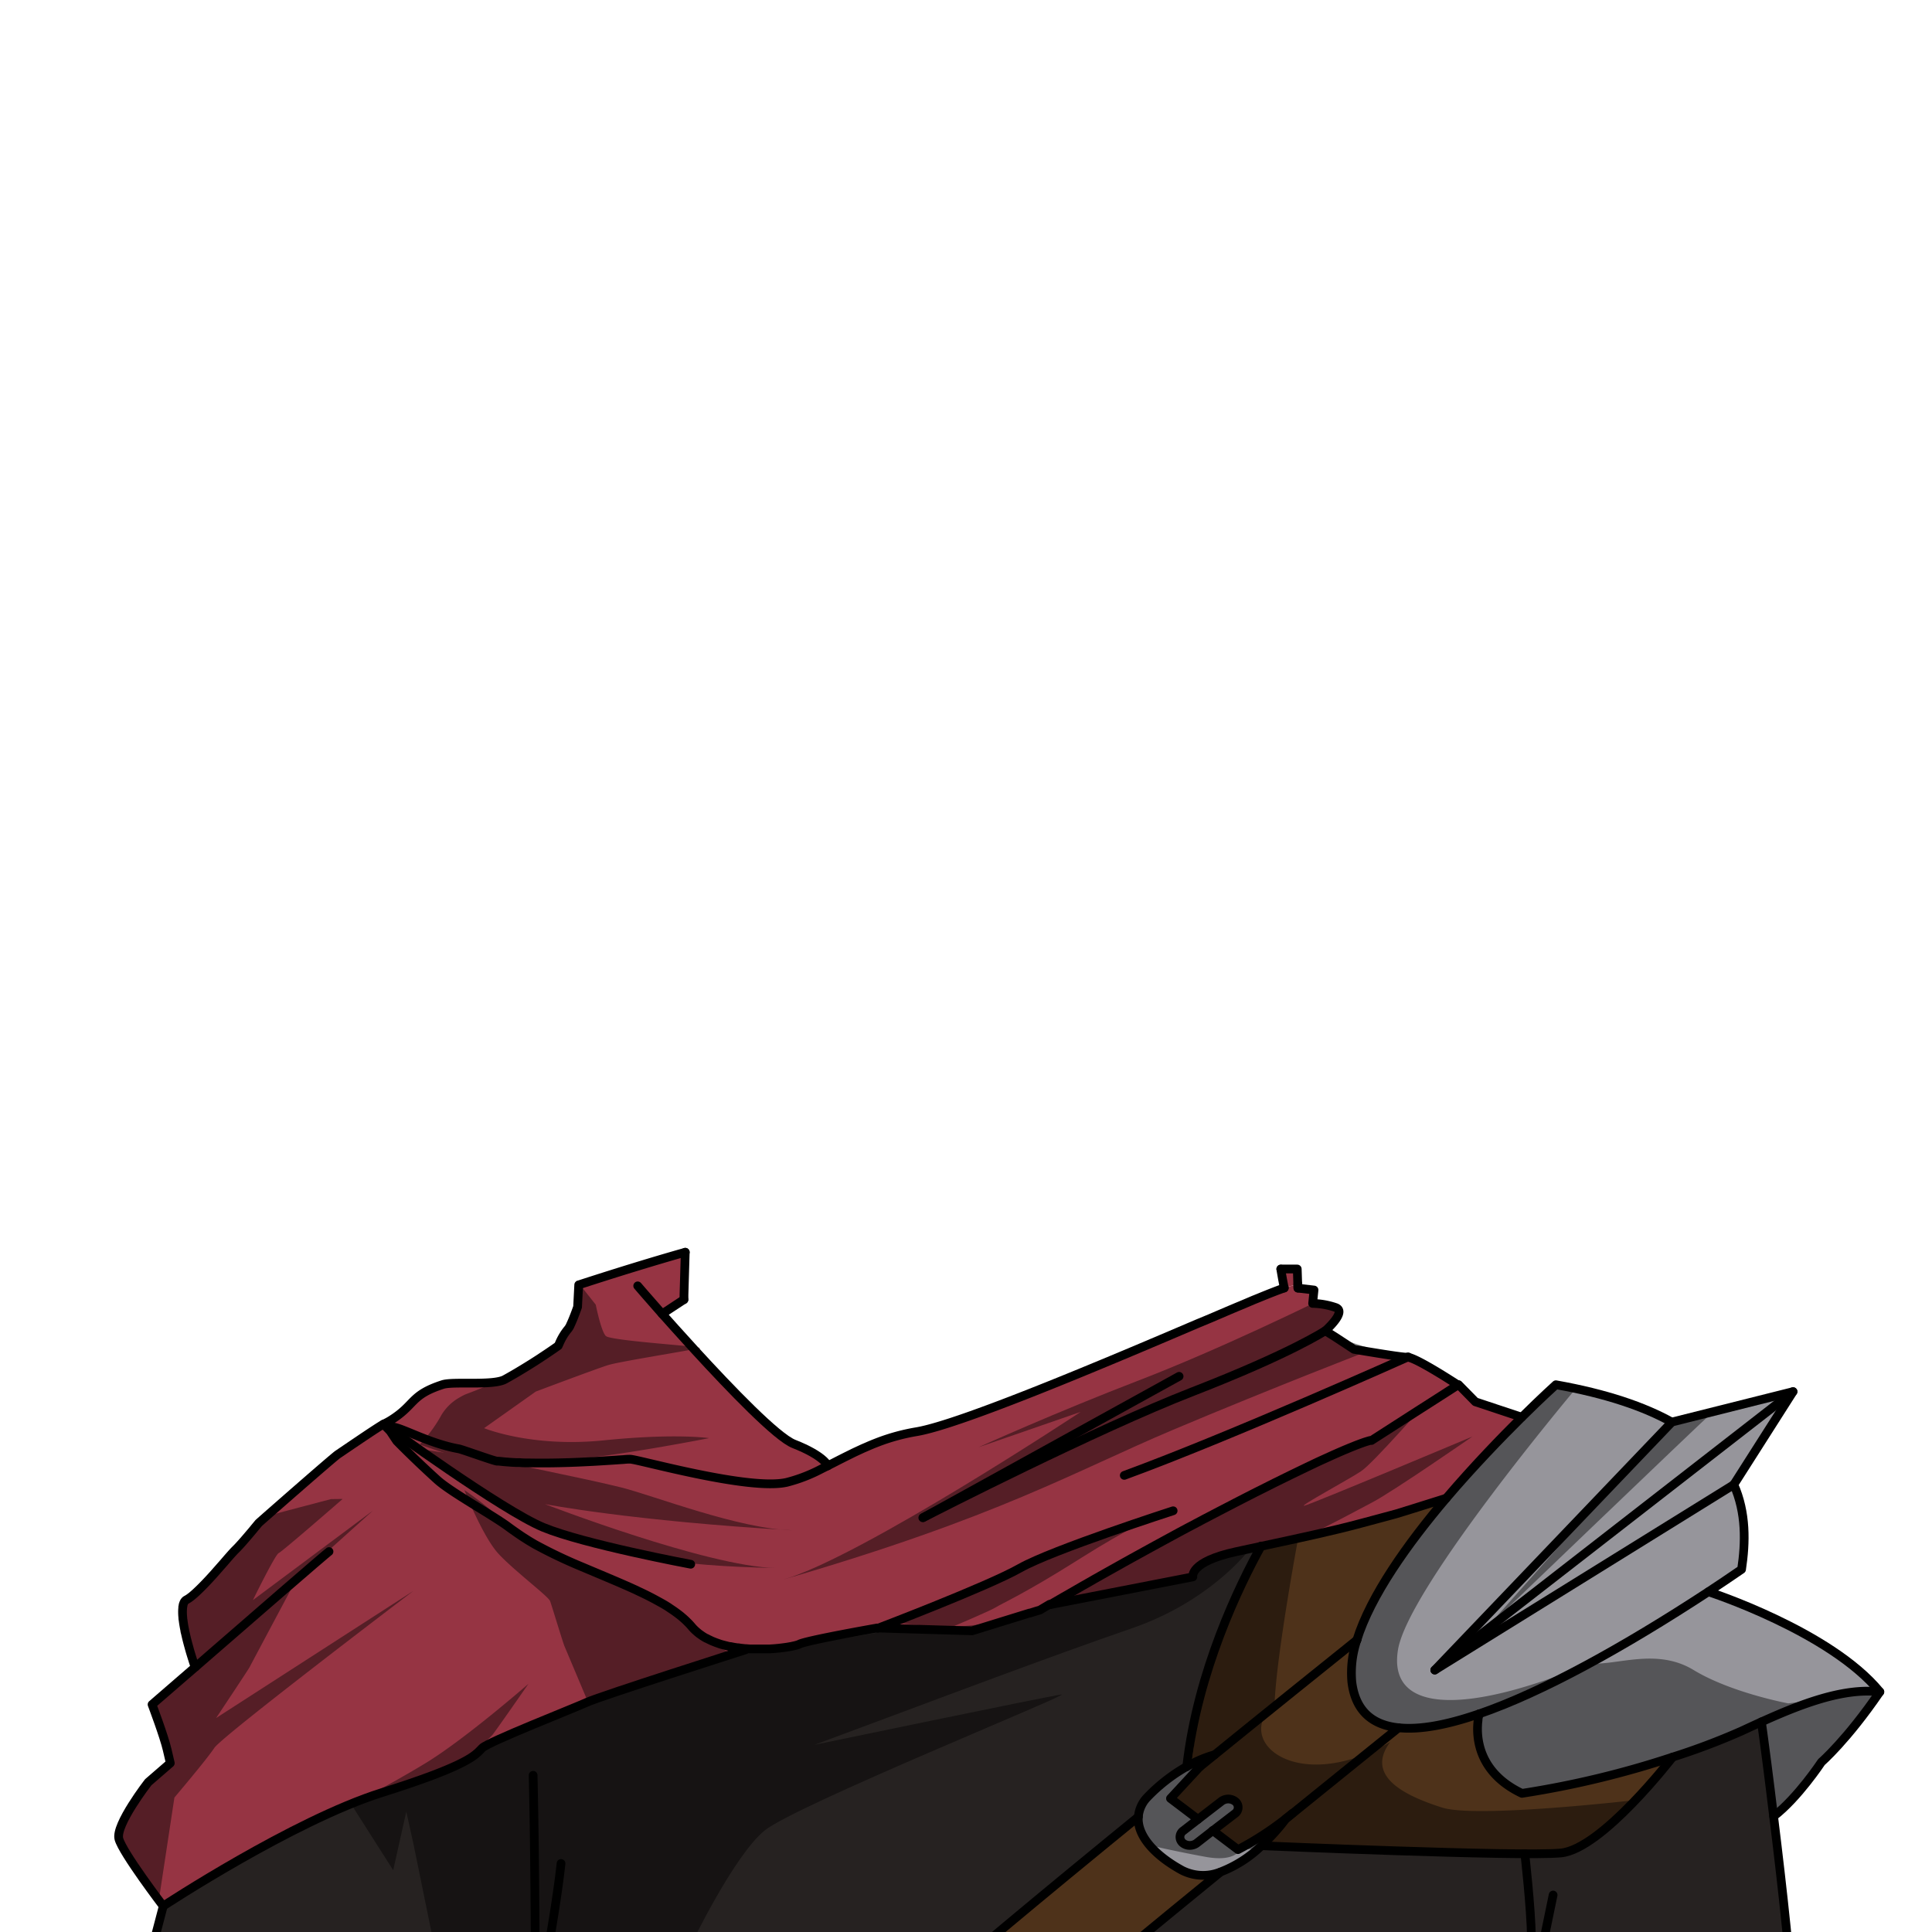 <svg xmlns="http://www.w3.org/2000/svg" viewBox="0 0 432 432">
  <defs>
    <style>.BUNTAI_PUMA_OUTFIT_PUMA_OUTFIT_37_cls-1{isolation:isolate;}.BUNTAI_PUMA_OUTFIT_PUMA_OUTFIT_37_cls-2{fill:#4e321a;}.BUNTAI_PUMA_OUTFIT_PUMA_OUTFIT_37_cls-3{fill:#96959b;}.BUNTAI_PUMA_OUTFIT_PUMA_OUTFIT_37_cls-4{fill:#963443;}.BUNTAI_PUMA_OUTFIT_PUMA_OUTFIT_37_cls-5{fill:#262221;}.BUNTAI_PUMA_OUTFIT_PUMA_OUTFIT_37_cls-6,.BUNTAI_PUMA_OUTFIT_PUMA_OUTFIT_37_cls-8{fill:none;stroke:#000;stroke-linecap:round;stroke-linejoin:round;}.BUNTAI_PUMA_OUTFIT_PUMA_OUTFIT_37_cls-6{stroke-width:1.95px;}.BUNTAI_PUMA_OUTFIT_PUMA_OUTFIT_37_cls-7{opacity:0.43;mix-blend-mode:multiply;}.BUNTAI_PUMA_OUTFIT_PUMA_OUTFIT_37_cls-8{stroke-width:1.96px;}</style>
  </defs>
  <g class="BUNTAI_PUMA_OUTFIT_PUMA_OUTFIT_37_cls-1">
    <g id="outfit">
      <path class="BUNTAI_PUMA_OUTFIT_PUMA_OUTFIT_37_cls-2" d="M340.31,401c-12.64-6-9.66-17.33-9.55-17.74-7.15,2.46-13.3,3.61-18,3.1-6.57,5.31-15.39,12.41-25.14,20.32h0a42.78,42.78,0,0,1-5.41,6s57.69,2.48,66.85,1.62,25-21.44,25-21.44A207.94,207.94,0,0,1,340.31,401Z" />
      <path class="BUNTAI_PUMA_OUTFIT_PUMA_OUTFIT_37_cls-2" d="M303.4,366.72h0c3.06-9.95,11.36-21.58,20-31.74-5.5,1.73-10.47,3.3-11.13,3.48-1.53.43,0,0-7.95,2.14-6.51,1.75-14,3.35-22.31,5.13-4.85,8.77-14.21,27.94-16.64,49.31,3.22-1.91,5.86-3.15,5.86-3.15l-2.9,3.15C283.31,382.85,296.56,372.21,303.4,366.72Z" />
      <path class="BUNTAI_PUMA_OUTFIT_PUMA_OUTFIT_37_cls-3" d="M382,355.92q3.69-2.43,7.43-5c.9-6,1.08-12.65-1.75-19l13.26-20.81L373.84,318c-6.18-3.45-14.6-6.35-25.94-8.37,0,0-3.09,2.77-7.65,7.29s-10.83,11-16.86,18.08c-8.62,10.16-16.92,21.79-20,31.74h0a22.79,22.79,0,0,0-1.12,9.43c.81,6.39,4.54,9.57,10.44,10.18,4.74.51,10.89-.64,18-3.1-.11.41-3.09,11.76,9.55,17.74A207.94,207.94,0,0,0,374,392.89a150.16,150.16,0,0,0,15.35-5.81c1.45-.67,2.95-1.37,4.5-2.07,8.53-3.85,18.25-7.69,26.46-6.7C409.25,364.74,382,355.92,382,355.92Z" />
      <path class="BUNTAI_PUMA_OUTFIT_PUMA_OUTFIT_37_cls-3" d="M271.21,409.31l-3.58,2.79a2.6,2.6,0,0,1-1.61.54,2.41,2.41,0,0,1-1.61-.6,1.72,1.72,0,0,1,.21-2.71l3.26-2.53-6.16-4.66,6.57-7.1h0l2.9-3.15s-2.64,1.24-5.86,3.15h0a38.58,38.58,0,0,0-8.95,7,7.13,7.13,0,0,0-1.87,4.22c-.33,4.31,3.78,8.73,9.79,12a10.36,10.36,0,0,0,8.46.4,27.07,27.07,0,0,0,9.37-6,42.78,42.78,0,0,0,5.41-6h0c.39-.53.75-1,1.1-1.57a114.51,114.51,0,0,1-11.82,8.5Z" />
      <path class="BUNTAI_PUMA_OUTFIT_PUMA_OUTFIT_37_cls-3" d="M417.72,376.48l1.62,1.74s-5,8.42-8,11.62a41.19,41.19,0,0,1-4.85,4.58s-4.6,9.45-10.36,12c-2.52-19.11-2.28-23.59-2.28-23.59Z" />
      <path class="BUNTAI_PUMA_OUTFIT_PUMA_OUTFIT_37_cls-3" d="M276.29,402.84a2.56,2.56,0,0,0-3.22-.07l-5.19,4-3.26,2.53a1.72,1.72,0,0,0-.21,2.71,2.41,2.41,0,0,0,1.61.6,2.6,2.6,0,0,0,1.61-.54l3.58-2.79,4.86-3.76A1.71,1.71,0,0,0,276.29,402.84Z" />
      <path class="BUNTAI_PUMA_OUTFIT_PUMA_OUTFIT_37_cls-2" d="M312.72,386.33c-5.9-.61-9.63-3.79-10.44-10.18a22.79,22.79,0,0,1,1.12-9.43c-6.84,5.49-20.09,16.13-35.08,28.31h0l-6.57,7.1,6.16,4.66,5.19-4a2.56,2.56,0,0,1,3.22.07,1.71,1.71,0,0,1-.22,2.71l-4.86,3.76,5.65,4.27a114.51,114.51,0,0,0,11.82-8.5c-.35.52-.71,1-1.1,1.57C297.33,398.74,306.15,391.64,312.72,386.33Z" />
      <path class="BUNTAI_PUMA_OUTFIT_PUMA_OUTFIT_37_cls-2" d="M264.33,418.28c-6-3.3-10.12-7.72-9.79-12-20.84,17-42.34,34.84-53.61,45v.15l32.34,0c11.52-9.72,25.75-21.45,39.52-32.68A10.36,10.36,0,0,1,264.33,418.28Z" />
      <path class="BUNTAI_PUMA_OUTFIT_PUMA_OUTFIT_37_cls-4" d="M329.9,313.45l10.35,3.44c-4.66,4.58-10.83,11-16.86,18.08-5.5,1.73-10.47,3.3-11.13,3.48-1.53.43,0,0-7.95,2.14-6.51,1.75-14,3.35-22.31,5.13-1.83.39-3.71.79-5.61,1.21-10.51,2.28-9.66,5.63-9.66,5.63l-31.9,6.21c6-3.5,23.66-13.73,43.68-23.95C303.2,322.21,306.76,322,306.76,322l19.36-12.4Z" />
      <path class="BUNTAI_PUMA_OUTFIT_PUMA_OUTFIT_37_cls-4" d="M287.16,288c-1.39.48-3.27,1.21-5.82,2.26l-1,.4-1.67.71-1.25.53c-2,.82-4.28,1.81-6.86,2.91h0L267.69,296c-20.22,8.64-52.86,22.47-62.75,24.13a44.75,44.75,0,0,0-8.72,2.38c-.73.28-1.45.57-2.15.88l-1.16.5-1.25.58-1.27.61-1.36.67-1.33.67-1.31.67-1.28.65-1.44.72a35.19,35.19,0,0,1-7.77,3c-8.46,1.92-33.25-5.18-35-5.18-.22,0-.73,0-1.47.08l-.81.05-1,.07-3.6.23-1.22.07-2.63.13-1.38.06-1.64.06c-2.75.09-5.67.13-8.49.08-.85,0-1.68,0-2.51-.08l-.81,0-.92-.05h-.05l-1.65-.13-1.26-.13-.27,0h-.06c-.86-.1-7.77-2.62-8.53-2.76l-.33-.06h0c-5.92-1.12-11.41-4.11-13.87-4.72l-.51-.12-.06,0-.51-.13a3.83,3.83,0,0,1-.43-.11l-.36-.09-.7-.18s0,0,0,0,.17.17.33.35l.13.13.15.16.17.17.19.19.42.44c.07.07,1.44,2.18,1.53,2.27a2.94,2.94,0,0,1,.25.25l.27.27.28.29q.15.13.3.3l.62.61.36.36,1.9,1.85c.25.23.5.48.76.73l.18.17.78.74.24.22.68.64c.76.71,1.55,1.44,2.37,2.18l0,0c3,2.75,12.55,8,15.9,10.52,0,0,0,0,0,0,.7.52,1.39,1,2.08,1.48.46.32.92.63,1.37.92l.68.43c.44.29.89.55,1.33.81l.12.07.35.21a108.86,108.86,0,0,0,10.64,5.07l1.66.7,3.4,1.43,1.81.77c.86.36,1.71.73,2.55,1.1.67.29,1.33.58,2,.89.34.15.68.3,1,.47q2.35,1.08,4.46,2.25l.11.06c.93.51,1.82,1,2.65,1.59l.48.32c.21.14.42.28.62.43s.58.42.85.63.38.29.55.44l.56.48.32.29.29.28.13.13a12.1,12.1,0,0,1,.86.91l0,0,.09.1a7.7,7.7,0,0,0,.54.6c.14.14.28.28.43.41s.33.3.5.43a3.73,3.73,0,0,0,.46.35.88.88,0,0,0,.17.12c.22.16.44.31.67.45s.36.22.55.32l.06,0,.09.05c.28.15.56.28.85.42a5.38,5.38,0,0,0,.55.24l.55.22.73.26c.25.09.51.17.77.24l.65.17.4.1.61.14.18,0c.51.11,1,.2,1.53.27h.1c.22,0,.45.07.68.09l.93.1c.37,0,.73.06,1.1.07h.33l.87,0c1.11,0,2.19,0,3.2,0l1.06-.07,1-.09,1.43-.18c.44-.06.84-.13,1.21-.2.15,0,.29-.05.43-.09a8.05,8.05,0,0,0,1.32-.35h0a.84.84,0,0,0,.16-.07c1.56-.85,17.41-3.63,17.41-3.63l4.5.14h0l16.73.5,4.56-1.41,8.27-2.56.12,0,1.41-.44.82-.24,2.14-1.27h0l1-.58,2-1.16.66-.37,3.71-2.14,1.41-.8,1.18-.68,1.24-.7,3.3-1.85,1.16-.65.94-.53.24-.14,1.22-.67,4.61-2.54,2.42-1.32c2-1.08,4-2.19,6.16-3.32l3.07-1.63,3.83-2,2.42-1.25.65-.34.13-.07,2.36-1.21,2.25-1.15.85-.42.24-.12,1.77-.89,1.29-.65,3.7-1.82,2.48-1.2.15-.07,1.18-.57a1.77,1.77,0,0,0,.31-.15l.28-.13,1-.48.68-.32.65-.3,2.34-1.06.59-.27.12-.05.86-.38,0,0,.93-.4.44-.19.82-.34.38-.16,1.12-.45c1.14-.44,1.94-.73,2.51-.91l.3-.09.3-.09.3-.08.17,0h0l.13,0,.11-.08h0l10.89-7,.4-.25,7.92-5.08s-9.32-6.12-11.26-6.2c-1.26,0-5.93-.77-9.06-1.28l-2.93-.49L298.62,299l-2-1.26-.28-.17s.34-.3.79-.76c1.14-1.14,3-3.26,2-4.17a1.37,1.37,0,0,0-.43-.26,16.88,16.88,0,0,0-5.19-.93h0l.31-3-3.61-.42,0-.9-.13,0Z" />
      <path class="BUNTAI_PUMA_OUTFIT_PUMA_OUTFIT_37_cls-4" d="M185.11,327.76l-1.44.72a35.19,35.19,0,0,1-7.77,3c-8.46,1.92-33.25-5.18-35-5.18-.22,0-.73,0-1.47.08l-.81.05-1,.07-3.6.23c-1.58.09-3.36.19-5.23.26l-1.64.06c-1.19,0-2.41.06-3.65.08h-1c-1.27,0-2.55,0-3.8,0-.85,0-1.68,0-2.51-.08l-.81,0-.92-.05h-.05l-1.65-.13-1.26-.13-.27,0h-.06c-.86-.1-7.77-2.62-8.53-2.76l-.33-.06h0c-5.92-1.12-11.41-4.11-13.87-4.72l-.51-.12-.06,0-.51-.13a3.83,3.83,0,0,1-.43-.11l-.36-.09-.7-.18h0a14.76,14.76,0,0,0,1.7-.93c5.37-3.41,4.21-5.53,11.44-7.87,2.38-.77,11.23.31,13.9-1.15h0c1.22-.67,2.43-1.37,3.58-2.07l0,0c1.65-1,3.18-2,4.46-2.8l.08-.06c2.31-1.51,3.82-2.6,3.82-2.6s.07-.17.2-.43a13.06,13.06,0,0,1,1.84-3.13,3.92,3.92,0,0,0,.72-1.18h0c.73-1.53,1.56-3.94,1.56-3.94l.25-4.93.32-.1c2-.66,13.29-4.32,23.51-7.2q-.16,4.75-.28,9.52c0,.15,0,.22,0,.22h0c0,.28,0,.57,0,.85a42,42,0,0,1-5.1,2.93c1.94,2.18,4.28,4.79,6.8,7.55,1.28.14,2,.24,1.89.31a10.6,10.6,0,0,1-1.34.3c8.4,9.18,18.57,19.7,22.33,21.18C184.35,325.55,185.11,327.76,185.11,327.76Z" />
      <path class="BUNTAI_PUMA_OUTFIT_PUMA_OUTFIT_37_cls-4" d="M290.05,287.14l.13,0-.11-3.37h-3.68c0,.14,0,.28.07.42.21,1.25.44,2.53.7,3.8Z" />
      <path class="BUNTAI_PUMA_OUTFIT_PUMA_OUTFIT_37_cls-4" d="M166.72,368.73l0,.13s-32.26,10.28-35.37,11.7-22.05,8.83-23.48,10.26c-1.08,1.08-2,2.67-11.2,6.15-2.86,1.07-6.53,2.34-11.25,3.83-19.9,6.26-48.88,25.35-48.88,25.35s-9.05-11.82-9.9-14.95,6.55-12.69,6.55-12.69l4.94-4.28-.7-3c-.69-3-3.38-10.12-3.38-10.12l9.52-8.28-.15-.13-.2-.58a3.79,3.79,0,0,0-.12-.36l-.21-.67c-.07-.22-.15-.45-.22-.7l-.12-.39c-.08-.27-.17-.55-.25-.84l-.38-1.38c-.13-.48-.26-1-.38-1.48-.08-.34-.16-.67-.23-1s-.09-.43-.13-.64c-.17-.8-.3-1.6-.39-2.35,0-.16,0-.32-.05-.47a12.32,12.32,0,0,1-.07-1.32,9.25,9.25,0,0,1,.05-.95l0-.17c0-.13,0-.25.07-.37a2.22,2.22,0,0,1,.12-.39h0a2,2,0,0,1,.11-.26l0,0a.76.76,0,0,1,.12-.19,1.15,1.15,0,0,1,.42-.37c.18-.1.38-.22.59-.36l.08-.06.47-.35.39-.33.31-.27a6.39,6.39,0,0,0,.48-.44c1.14-1.06,2.41-2.4,3.64-3.76l.4-.45c.47-.52.92-1,1.35-1.54l.57-.64h0l1-1.16.31-.35c.49-.56.92-1,1.24-1.36l.18-.18.37-.37.43-.46.48-.53c.64-.71,20.31-19.35,21.59-19.92.35-.15.67-.3,1-.45l.83-.42c.43-.22.79-.44,1.12-.65a14.58,14.58,0,0,0,2.46-2.07l.24-.23c.24-.23.51-.46.81-.71s.43-.33.68-.5.53-.36.84-.54a24.91,24.91,0,0,1,2.33-1.23h0c.46.49,22.72,20.55,33.86,26.86,11.34,6.42,28.84,10.91,35.06,18.38C157.47,367,162.17,368.33,166.72,368.73Z" />
      <path class="BUNTAI_PUMA_OUTFIT_PUMA_OUTFIT_37_cls-5" d="M396.6,406.13c-1-8.36-2-16-2.72-21.12-1.55.7-3.05,1.4-4.5,2.07A150.16,150.16,0,0,1,374,392.89s-15.85,20.58-25,21.44-66.85-1.62-66.85-1.62a27.07,27.07,0,0,1-9.37,6c-13.77,11.23-28,23-39.52,32.68L401,451.24C400.71,441.28,398.59,422.27,396.6,406.13Z" />
      <path class="BUNTAI_PUMA_OUTFIT_PUMA_OUTFIT_37_cls-5" d="M256.41,402a38.58,38.58,0,0,1,8.95-7h0c2.43-21.37,11.79-40.54,16.64-49.31-1.83.39-3.71.79-5.61,1.21-10.51,2.28-9.66,5.63-9.66,5.63l-31.9,6.21h0L232.67,360l-.82.25-9.8,3-4.56,1.41-21.25-.64s-15.85,2.78-17.41,3.63c-.87.48-6.35,1.49-12.11,1l0,.14s-32.26,10.27-35.37,11.7-22.05,8.83-23.48,10.25c-1.08,1.09-2,2.68-11.2,6.15-2.86,1.08-6.53,2.34-11.25,3.83-19.9,6.27-48.88,25.36-48.88,25.36l-6.68,25.36,67.05,0h0l104-.08v-.15c11.27-10.15,32.77-28,53.61-45A7.13,7.13,0,0,1,256.41,402Z" />
      <path class="BUNTAI_PUMA_OUTFIT_PUMA_OUTFIT_37_cls-6" d="M234.83,358.78l1-.58,2-1.16.66-.37,3.71-2.14,1.41-.8,1.18-.68c.41-.22.82-.46,1.24-.7l3.3-1.85,1.16-.65.94-.53.24-.13,1.22-.68,4.61-2.54,2.42-1.32c2-1.08,4-2.19,6.16-3.32l3.07-1.63,3.83-2,2.42-1.25.65-.34.13-.07,2.36-1.21,2.25-1.15.85-.42.24-.12,1.77-.89,1.29-.65,3.7-1.82,2.48-1.2.15-.07,1.18-.57a1.77,1.77,0,0,0,.31-.15l.28-.13,1-.48.68-.32.65-.3,2.34-1.06.59-.27.12-.05.86-.38,0,0,.93-.4.44-.19.82-.34.38-.16,1.12-.45c1.14-.44,1.94-.73,2.51-.91l.3-.09.3-.09.3-.08.17,0h0l.13,0,.11-.08h0l10.89-7,.4-.25,7.92-5.08s-9.32-6.12-11.26-6.2c-1.26,0-5.93-.77-9.06-1.28l-2.93-.49L298.62,299l-2-1.26-.28-.17s.34-.3.79-.76c1.14-1.14,3-3.26,2-4.17a1.37,1.37,0,0,0-.43-.26,16.88,16.88,0,0,0-5.19-.93h0l.31-3-3.61-.42s0-.32,0-.9" />
      <path class="BUNTAI_PUMA_OUTFIT_PUMA_OUTFIT_37_cls-6" d="M287.16,288c-1.39.48-3.27,1.21-5.82,2.26l-1,.4-1.67.71-1.25.53c-2,.82-4.28,1.81-6.86,2.91h0L267.69,296c-20.22,8.64-52.86,22.47-62.75,24.13a44.75,44.75,0,0,0-8.72,2.38c-.73.28-1.45.57-2.15.88l-1.16.5-1.25.58c-.43.2-.86.4-1.27.61l-1.36.67-1.33.67-1.31.67-1.28.65-1.44.72a35.19,35.19,0,0,1-7.77,3c-8.46,1.92-33.25-5.18-35-5.18-.22,0-.73,0-1.47.08l-.81.05-1,.07-3.6.23-1.22.07-2.63.13-1.38.06-1.64.06c-2.75.09-5.67.13-8.49.08-.85,0-1.68,0-2.51-.08l-.81,0-.92-.05h-.05l-1.65-.13-1.26-.13-.27,0h-.06c-.86-.1-7.77-2.62-8.53-2.76l-.33-.06h0c-5.92-1.12-11.41-4.11-13.87-4.72l-.51-.12-.06,0-.51-.13a3.83,3.83,0,0,1-.43-.11l-.36-.09-.7-.18s0,0,0,0,.17.17.33.35l.13.13.15.16.17.17.19.19.42.44c.07.07,1.44,2.18,1.53,2.27a2.94,2.94,0,0,1,.25.25l.27.27.28.29q.15.13.3.3l.62.61.36.36,1.9,1.85c.25.23.5.48.76.73l.18.17.78.74.24.22.68.64c.76.71,1.55,1.44,2.37,2.18l0,0c3,2.75,12.55,8,15.9,10.52,0,0,0,0,0,0,.7.52,1.39,1,2.08,1.48.46.32.92.63,1.37.92l.68.43c.44.29.89.55,1.33.81l.12.07.35.21a108.86,108.86,0,0,0,10.64,5.07l1.66.7,3.4,1.43,1.81.77c.86.36,1.71.73,2.55,1.1.67.29,1.33.58,2,.89.34.15.68.3,1,.47q2.35,1.08,4.46,2.25l.11.06c.93.51,1.82,1,2.65,1.59l.48.32c.21.14.42.28.62.43s.58.42.85.63.38.29.55.44l.56.48.32.29.29.28.13.13a12.1,12.1,0,0,1,.86.91l0,0,.09.1a7.7,7.7,0,0,0,.54.6c.14.14.28.28.43.41s.33.3.5.43a3.73,3.73,0,0,0,.46.35.88.88,0,0,0,.17.12c.22.16.44.31.67.45s.36.22.55.32l.06,0,.09.05c.28.15.56.28.85.42a5.38,5.38,0,0,0,.55.24l.55.22.73.26c.25.09.51.17.77.24l.65.17.4.1c.2.06.41.1.61.14l.18,0c.51.11,1,.2,1.53.27h.1c.22,0,.45.07.68.09l.93.1c.37,0,.73.06,1.1.07h.33l.87,0c1.11,0,2.19,0,3.2,0l1.06-.07,1-.09,1.43-.18c.44-.06.84-.13,1.21-.2.15,0,.29-.05.43-.09a8.05,8.05,0,0,0,1.32-.35h0a.84.84,0,0,0,.16-.07c1.56-.85,17.41-3.63,17.41-3.63l4.5.14h0l16.73.5,4.56-1.41,8.27-2.56.12,0,1.41-.44.82-.24,2.14-1.27" />
      <polyline class="BUNTAI_PUMA_OUTFIT_PUMA_OUTFIT_37_cls-6" points="286.39 283.75 290.07 283.75 290.18 287.12 290.21 288.02" />
      <path class="BUNTAI_PUMA_OUTFIT_PUMA_OUTFIT_37_cls-6" d="M153.23,280c-10.22,2.88-21.49,6.54-23.51,7.2l-.32.1-.25,4.93s-.83,2.41-1.56,3.94h0a3.92,3.92,0,0,1-.72,1.18,13.06,13.06,0,0,0-1.84,3.13c-.13.26-.2.43-.2.43s-1.51,1.09-3.82,2.6l-.08.06c-1.28.84-2.81,1.81-4.46,2.8l0,0c-1.15.7-2.36,1.4-3.58,2.07h0c-2.67,1.46-11.52.38-13.9,1.15-7.23,2.34-6.07,4.46-11.44,7.87a14.58,14.58,0,0,1-1.69.93h0c-1,.44-9.62,6.36-10.28,6.79-1,.65-17.66,15.28-17.74,15.38l-.25.3-.53.64c-.09.11-.19.22-.27.33s-.19.22-.28.34l-.44.52c-.72.85-1.44,1.7-2.08,2.41l-.48.53-.43.46-.37.37-.18.18c-.32.33-.75.8-1.24,1.36l-.31.35-1,1.16h0l-.57.64c-.43.5-.88,1-1.35,1.54l-.4.45c-1.23,1.36-2.5,2.7-3.64,3.76-.16.16-.32.3-.48.44l-.31.27-.39.33-.47.35-.08.06a6.7,6.7,0,0,1-.59.36,1.15,1.15,0,0,0-.42.37.76.76,0,0,0-.12.19l0,0a2,2,0,0,0-.11.26h0a2.22,2.22,0,0,0-.12.39c0,.12,0,.24-.07.37l0,.17a9.25,9.25,0,0,0-.05.95,12.32,12.32,0,0,0,.07,1.32c0,.15,0,.31.05.47.09.75.22,1.55.39,2.35,0,.21.08.43.13.64s.15.67.23,1c.12.5.25,1,.38,1.48l.38,1.38c.08.29.17.57.25.84l.12.39c.08.25.15.49.22.7l.21.67a3.79,3.79,0,0,1,.12.36l.2.58.15.13" />
      <path class="BUNTAI_PUMA_OUTFIT_PUMA_OUTFIT_37_cls-6" d="M73.57,346.93c-.48.29-18.47,15.89-30,25.92L34,381.13s2.69,7.12,3.38,10.11l.7,3-4.94,4.28s-7.41,9.55-6.55,12.68,9.9,15,9.9,15,29-19.09,48.88-25.36c4.72-1.49,8.39-2.75,11.25-3.83,9.2-3.47,10.12-5.06,11.2-6.15,1.43-1.42,20.37-8.83,23.48-10.25s35.37-11.7,35.37-11.7" />
      <path class="BUNTAI_PUMA_OUTFIT_PUMA_OUTFIT_37_cls-6" d="M323.39,335c-5.5,1.73-10.47,3.3-11.13,3.48-1.53.43,0,0-7.95,2.14-6.51,1.75-14,3.35-22.31,5.13-1.83.39-3.71.79-5.61,1.21-10.51,2.28-9.66,5.63-9.66,5.63l-31.9,6.21h0" />
      <polyline class="BUNTAI_PUMA_OUTFIT_PUMA_OUTFIT_37_cls-6" points="326.12 309.6 329.9 313.45 340.25 316.89" />
      <path class="BUNTAI_PUMA_OUTFIT_PUMA_OUTFIT_37_cls-6" d="M206.34,339.38l.11-.06,57.2-31.57" />
      <path class="BUNTAI_PUMA_OUTFIT_PUMA_OUTFIT_37_cls-6" d="M296.32,297.56s-7.6,5.06-29.63,13.61c-21.36,8.28-58,27-60.24,28.15" />
      <path class="BUNTAI_PUMA_OUTFIT_PUMA_OUTFIT_37_cls-6" d="M314.86,303.4s-39.56,17.75-63.47,26.5" />
      <path class="BUNTAI_PUMA_OUTFIT_PUMA_OUTFIT_37_cls-6" d="M196.24,364.1s24.53-9.33,31.82-13.46,34.26-12.83,34.26-12.83" />
      <path class="BUNTAI_PUMA_OUTFIT_PUMA_OUTFIT_37_cls-6" d="M85.79,318.42h0c.58.45,26.54,19.3,35.66,23.09s33,8.26,33,8.26" />
      <path class="BUNTAI_PUMA_OUTFIT_PUMA_OUTFIT_37_cls-6" d="M330.76,383.22c14.13-4.86,32.21-14.84,51.23-27.3q3.69-2.43,7.43-5c.9-6,1.08-12.65-1.75-19" />
      <path class="BUNTAI_PUMA_OUTFIT_PUMA_OUTFIT_37_cls-6" d="M303.4,366.72a22.79,22.79,0,0,0-1.12,9.43c.81,6.39,4.54,9.57,10.44,10.18,4.74.51,10.89-.64,18-3.1" />
      <path class="BUNTAI_PUMA_OUTFIT_PUMA_OUTFIT_37_cls-6" d="M373.84,318c-6.18-3.45-14.6-6.35-25.94-8.37,0,0-3.09,2.77-7.65,7.29s-10.83,11-16.86,18.08c-8.62,10.16-16.92,21.79-20,31.74" />
      <polygon class="BUNTAI_PUMA_OUTFIT_PUMA_OUTFIT_37_cls-6" points="400.93 311.17 373.84 317.97 320.82 373.43 387.67 331.98 400.93 311.17" />
      <line class="BUNTAI_PUMA_OUTFIT_PUMA_OUTFIT_37_cls-6" x1="320.82" y1="373.43" x2="400.93" y2="311.17" />
      <path class="BUNTAI_PUMA_OUTFIT_PUMA_OUTFIT_37_cls-6" d="M396.6,406.13C402,402,407.28,394,407.28,394s5.69-4.92,13.06-15.71C409.25,364.74,382,355.92,382,355.92" />
      <path class="BUNTAI_PUMA_OUTFIT_PUMA_OUTFIT_37_cls-6" d="M420.34,378.31c-8.21-1-17.93,2.85-26.46,6.7-1.55.7-3.05,1.4-4.5,2.07A150.16,150.16,0,0,1,374,392.89,207.94,207.94,0,0,1,340.31,401c-12.64-6-9.66-17.33-9.55-17.74h0" />
      <polyline class="BUNTAI_PUMA_OUTFIT_PUMA_OUTFIT_37_cls-6" points="267.88 406.8 261.72 402.14 268.29 395.04" />
      <path class="BUNTAI_PUMA_OUTFIT_PUMA_OUTFIT_37_cls-6" d="M289,405.46a69.27,69.27,0,0,1-12.18,8.12l-5.65-4.27" />
      <path class="BUNTAI_PUMA_OUTFIT_PUMA_OUTFIT_37_cls-6" d="M265.36,395a38.58,38.58,0,0,0-8.95,7,7.13,7.13,0,0,0-1.87,4.22c-.33,4.31,3.78,8.73,9.79,12a10.36,10.36,0,0,0,8.46.4,27.07,27.07,0,0,0,9.37-6,42.78,42.78,0,0,0,5.41-6" />
      <path class="BUNTAI_PUMA_OUTFIT_PUMA_OUTFIT_37_cls-6" d="M271.6,392.36a26.23,26.23,0,0,0-6.24,2.67" />
      <path class="BUNTAI_PUMA_OUTFIT_PUMA_OUTFIT_37_cls-6" d="M254.55,406.24h0c-20.84,17-42.34,34.84-53.61,45" />
      <path class="BUNTAI_PUMA_OUTFIT_PUMA_OUTFIT_37_cls-6" d="M303.41,366.71h0c-6.84,5.49-20.09,16.13-35.08,28.31h0" />
      <path class="BUNTAI_PUMA_OUTFIT_PUMA_OUTFIT_37_cls-6" d="M271.21,409.31l-3.58,2.79a2.6,2.6,0,0,1-1.61.54,2.41,2.41,0,0,1-1.61-.6,1.72,1.72,0,0,1,.21-2.71l3.26-2.53,5.19-4a2.56,2.56,0,0,1,3.22.07,1.71,1.71,0,0,1-.22,2.71Z" />
      <path class="BUNTAI_PUMA_OUTFIT_PUMA_OUTFIT_37_cls-6" d="M233.27,451.36c11.52-9.72,25.75-21.45,39.52-32.68" />
      <path class="BUNTAI_PUMA_OUTFIT_PUMA_OUTFIT_37_cls-6" d="M312.72,386.33c-6.57,5.31-15.39,12.41-25.14,20.32h0" />
      <path class="BUNTAI_PUMA_OUTFIT_PUMA_OUTFIT_37_cls-6" d="M265.36,395h0c2.43-21.37,11.79-40.54,16.64-49.31" />
      <path class="BUNTAI_PUMA_OUTFIT_PUMA_OUTFIT_37_cls-6" d="M282.16,412.71s57.69,2.48,66.85,1.62,25-21.44,25-21.44" />
      <path class="BUNTAI_PUMA_OUTFIT_PUMA_OUTFIT_37_cls-6" d="M347.28,423.73,343,444.46s-.5-4.48-.57-11.11-1.48-18.84-1.48-18.84" />
      <path class="BUNTAI_PUMA_OUTFIT_PUMA_OUTFIT_37_cls-6" d="M125.45,416.68c-1.81,16.44-8,45.58-6,34.79a.1.1,0,0,0,0,0v0c0-.26,0-1.77.29-10.85-.1,4,0-20.54-.53-43.66" />
      <path class="BUNTAI_PUMA_OUTFIT_PUMA_OUTFIT_37_cls-6" d="M36.52,426.15l-6.68,25.36,67.05,0h0l104-.08,32.34,0L401,451.24c-.31-10-2.43-29-4.42-45.11-1-8.36-2-16-2.72-21.12" />
      <g class="BUNTAI_PUMA_OUTFIT_PUMA_OUTFIT_37_cls-7">
        <path d="M294.5,291s-21.66,10.68-39.93,17.69-35.77,14.92-35.77,14.92l22.85-7.91s-49.3,32.6-66.49,37.49c48.21-14,65-24.14,87.16-33.49s44.59-18,44.59-18l-10.59-3.45,1.65-3,1.37-3.06Z" />
        <path d="M111.14,326.64s20.4,4.11,27.74,5.95,26.44,9.34,38.38,9.59c-36-2.08-55.41-5.86-55.41-5.86s36.32,14,51.59,14.29c-21.63-.42-38.59-2.68-54.14-10.09s-24.43-16.37-24.43-16.37Z" />
        <path d="M158.56,321.57s-20.37,4-30.84,4.76c-4.56.32-9.34.51-13.29.61h-.05l-1.56,0c-4.27.1-7.22.1-7.22.1l-6.74-2.32-5-1.71s.4-.43,1-1.12a30.11,30.11,0,0,0,3.77-5.36,11,11,0,0,1,4.28-4.14,12.59,12.59,0,0,1,1.2-.62,109.28,109.28,0,0,0,12.29-5.41l0,0a31.93,31.93,0,0,0,4.46-2.8l.08-.06c1.85-1.46,3.13-2.39,4-3,1.54-1.12,1.9-1.32,1.94-1.69s.31-1.41.62-2.62h0c.38-1.47.81-3,.92-3.22s.49-6.66.49-6.66l.72.91,3.58,4.51s1.18,5.93,2.25,7a1.65,1.65,0,0,0,.64.27c2.85.79,13.93,1.62,18.43,2.09,1.28.14,2,.24,1.89.31a10.6,10.6,0,0,1-1.34.3c-4.2.8-16.84,2.83-19.11,3.54-2.66.83-16.17,5.92-16.17,5.92l-11.55,8.18s10.57,4.37,26.72,2.73S158.56,321.57,158.56,321.57Z" />
        <path d="M76.62,335.17s-13.51,11.77-14.3,12.1-5.77,10.52-5.77,10.52l26.82-20L66.23,353.2S56,372.39,55.77,372.85s-7.45,11.31-7.45,11.31L92.48,355.7S49.7,388.16,47.93,390.83,39,401.93,39,401.93l-3.48,22.92s-9.28-11.26-9-14.5,7.17-13.26,8-13.84A27.11,27.11,0,0,0,37,395a19.26,19.26,0,0,0,.44-3.77l-2.82-10.6,8.15-7.79s-3.06-12.19-1.82-14.21a189.15,189.15,0,0,0,13.27-14c4.36-5,4.8-5.48,4.8-5.48l15-3.95Z" />
        <path d="M103.84,333.19s4.14,10.5,7.66,14.28S122.6,356.93,123,358s2.81,9.12,3.23,10.12,5,11.85,5,11.85l32.37-10.16s-6.23-3.09-9.84-7.23-8.69-5.25-13.39-7.92-21.28-8.23-27-13.68A69.55,69.55,0,0,0,103.84,333.19Z" />
        <path d="M79.8,402.79s6.13-3,15.07-8.37,23.29-17.91,23.29-17.91-7.57,10.9-8.09,11.46-5.47,5.46-5.93,5.7-11.3,6-16,7.43A41.25,41.25,0,0,1,79.8,402.79Z" />
        <path d="M258.1,339.2s-5.27,2.15-17.06,9.6-16.89,9.68-18.32,10.57-10.58,4.73-10.58,4.73l-12.48-1.32s15.15-4.86,22.93-9.08,12.57-7.5,15.4-8S258.1,339.2,258.1,339.2Z" />
        <path d="M319.45,313.24c-.53.18-12.28,13.87-15.15,15.76s-14,7.9-12.66,7.68,37.6-15.47,37.6-15.47-17.5,12.13-22.33,14.69-11.23,6-12.53,6.4-8.56,3.42-8.56,3.42-17.28,2.08-19.63,7.42c-24.52,4.3-28.9,5.15-28.9,5.15s32-19.13,44.32-25.05,25.3-11.34,25.3-11.34Z" />
        <path d="M382,316.65c-.15,0-52,49.66-51.23,49.06s34.17-38.42,34.33-38.58l8.75-9.16Z" />
        <path d="M352.38,310.47S314.9,355,312.6,368.86s14.11,15,42.85,3.07c6,.57,14.9-3.58,23.26,1.5s21.14,7.45,21.14,7.45l7.26-.87,10.69-1.85,2,1-18.22,22.25-4.89,5.27-3.33-21.42s-11.26,6.82-32.94,11.63-20.95,3.66-20.95,3.66-11.6-4.36-7.54-17.71c-14,4.68-25.89,5.6-28.49-4.67s3.33-23.67,18.18-41A304.63,304.63,0,0,1,347.9,309.6Z" />
        <path d="M290.18,344.47S285.38,370.3,285,381c-9.56,8.23,5,20.58,25.85,8.53-5.87,7.87,3.92,12.2,11.62,14.65s43.23-1.68,43.23-1.68-6.83,10.72-19.29,11.93l-65-1.07-4.12.19s-1,2.87-7.7,1.65-12.53-2.59-12.53-2.59-3.07-6.15-3.07-6.4,4.73-7,6.12-7.62,6.35-4.2,6.35-4.2a135,135,0,0,1,6.94-30.36c5.46-14.59,8.07-17.37,8.07-17.37Z" />
        <path d="M279,346.93s-8.6,11.22-25.93,17.17-47.92,17.47-47.92,17.47l-23.05,8.58s52.5-10.92,55.23-11.25-59.54,24.81-66.39,30.43-16.41,25.5-16.41,25.5l-57.35.66-4.66-22.85-1.67-7.56-2.93,13.1-9.45-14.84s8.79-3.53,20.81-8.94l13.23-5.94s37-16.46,54.23-19.6c10.76-.22,31-4.12,34.84-4.76s13.8.7,25.26-2.39S244.91,357,244.91,357l22.39-5.39S273.46,345.84,279,346.93Z" />
      </g>
      <path class="BUNTAI_PUMA_OUTFIT_PUMA_OUTFIT_37_cls-6" d="M185.11,327.76s-.76-2.21-7.61-4.9c-3.76-1.48-13.93-12-22.33-21.18-.18-.2-.37-.4-.55-.61-2.52-2.76-4.86-5.37-6.8-7.55-3.16-3.57-5.23-6-5.23-6" />
      <path class="BUNTAI_PUMA_OUTFIT_PUMA_OUTFIT_37_cls-8" d="M287.16,288c-.26-1.27-.49-2.55-.7-3.8,0-.14,0-.28-.07-.42" />
      <path class="BUNTAI_PUMA_OUTFIT_PUMA_OUTFIT_37_cls-8" d="M152.94,290.6h0c0-.28,0-.57,0-.85h0s0-.07,0-.22q.12-4.77.28-9.52" />
      <line class="BUNTAI_PUMA_OUTFIT_PUMA_OUTFIT_37_cls-6" x1="152.92" y1="290.59" x2="148.06" y2="293.79" />
    </g>
  </g>
</svg>
